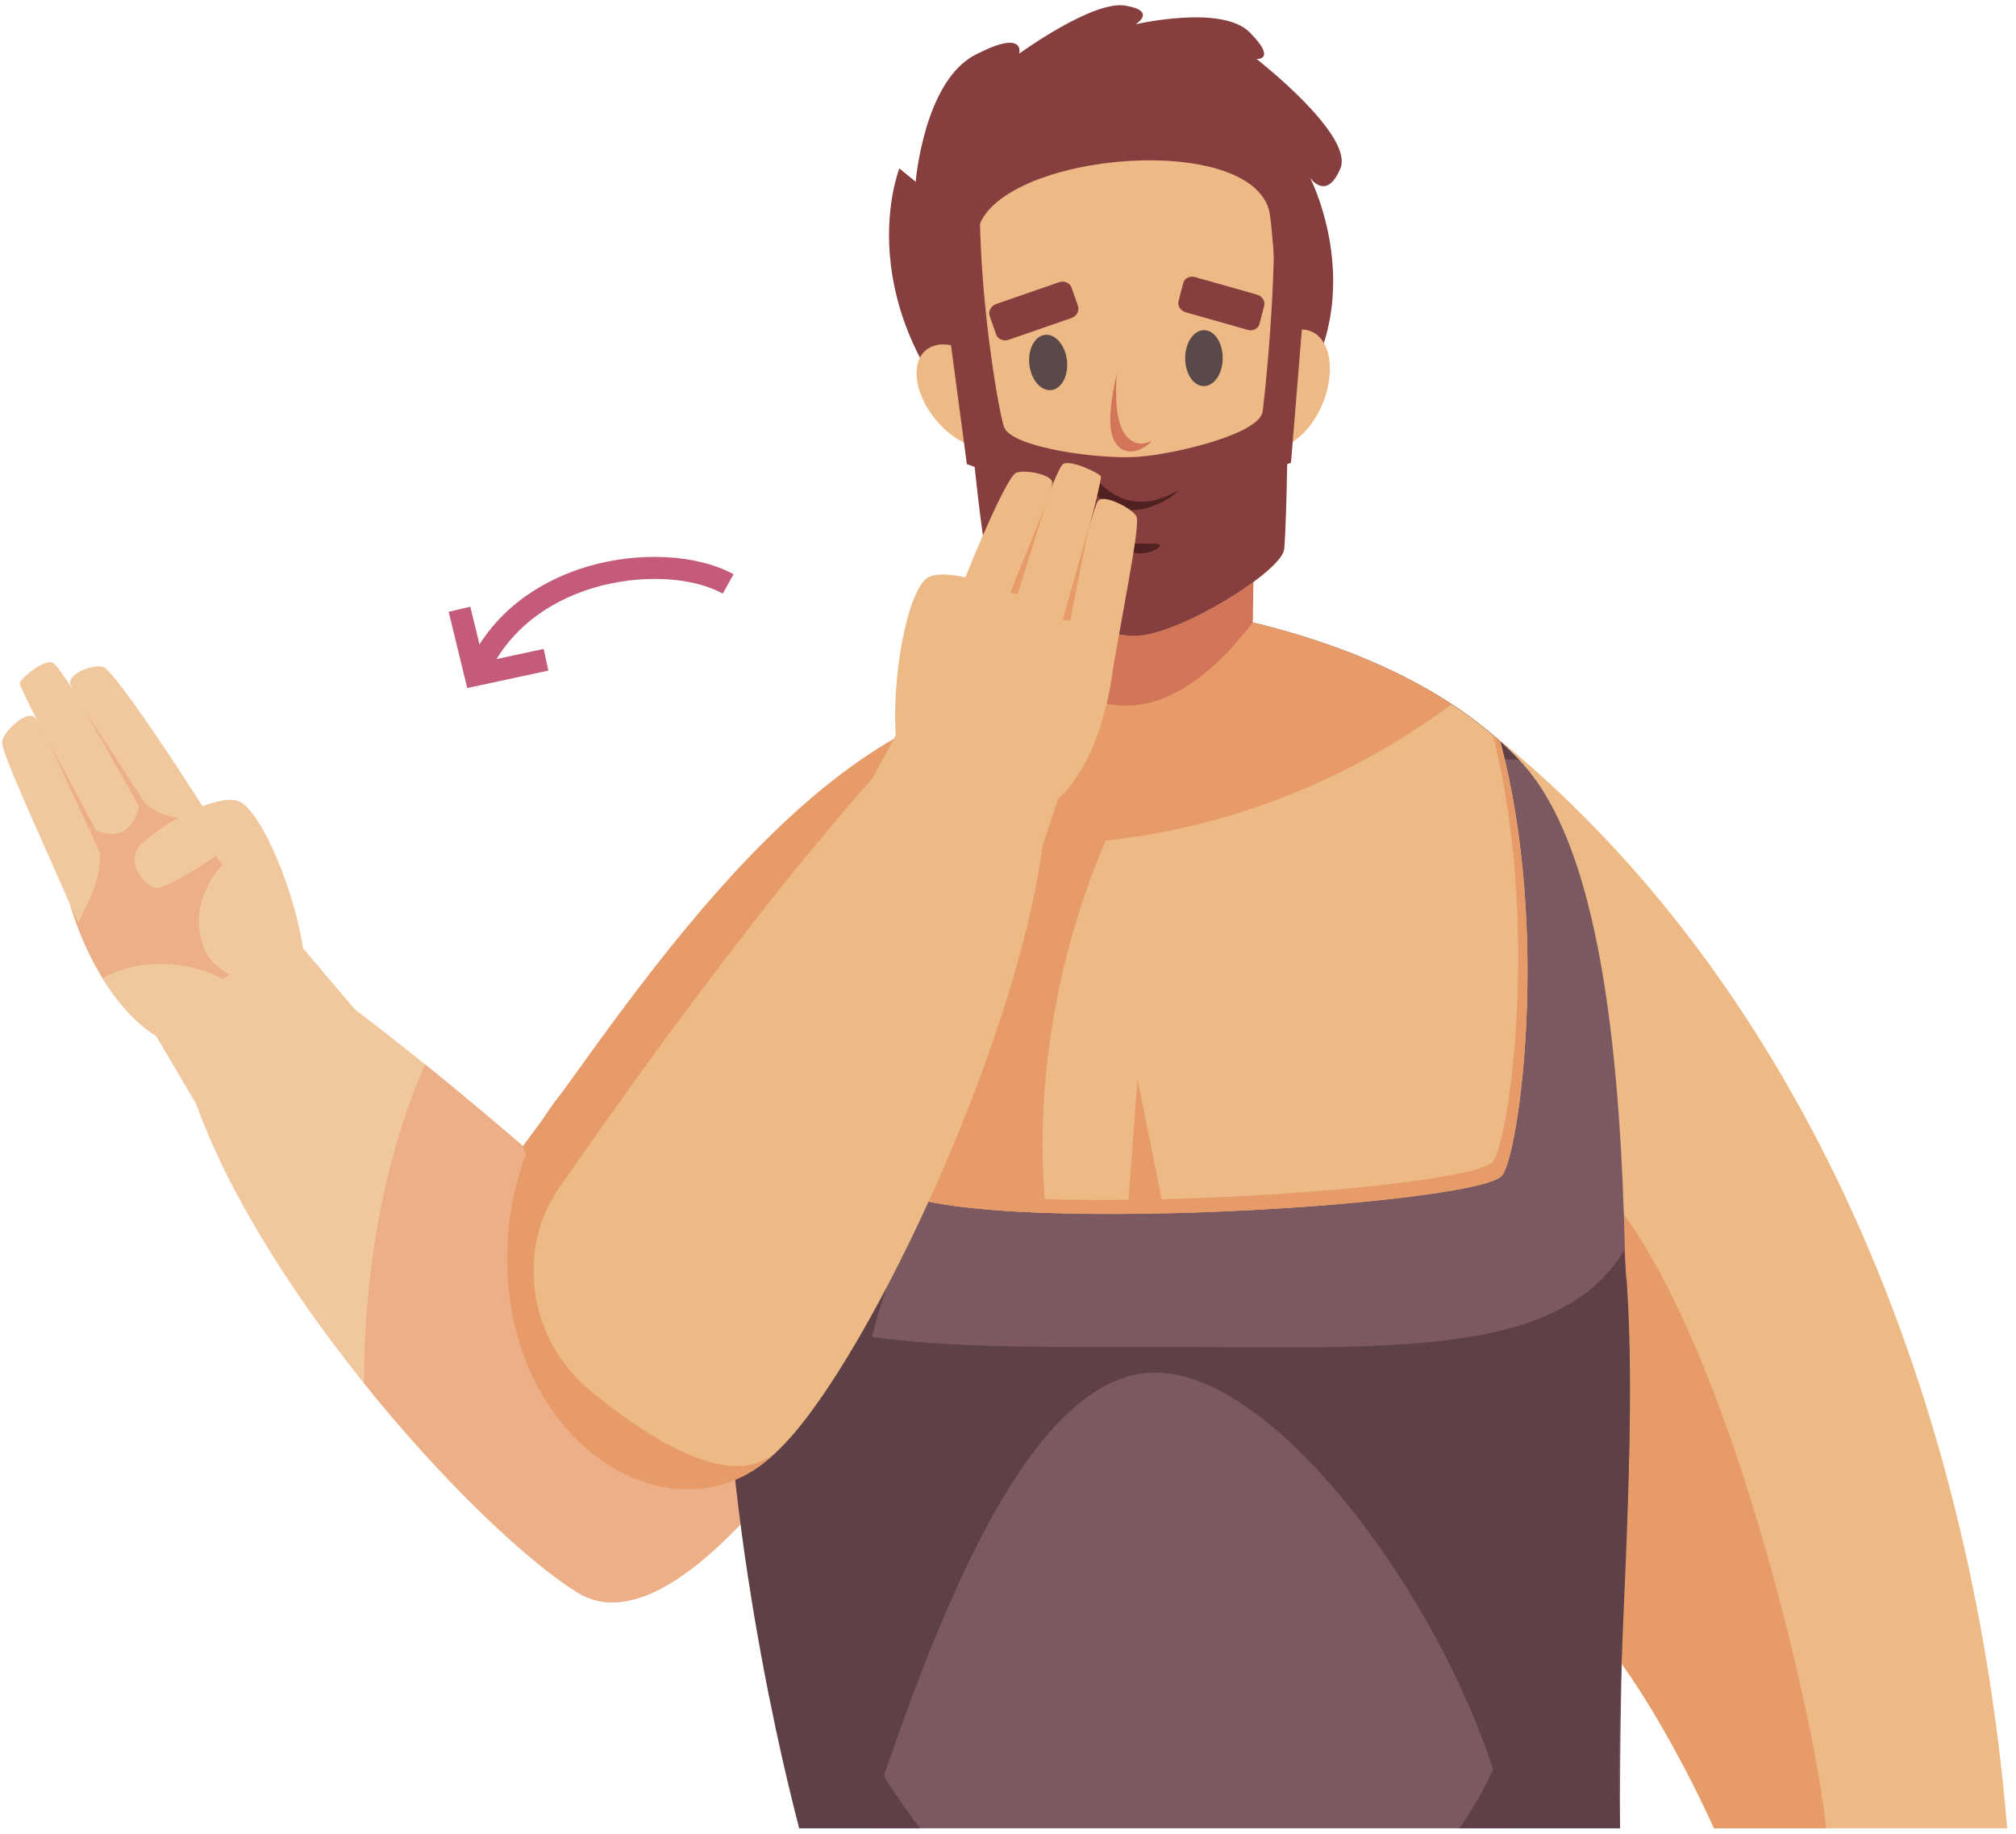 <svg width="221" height="201" viewBox="0 0 221 201" fill="none" xmlns="http://www.w3.org/2000/svg">
<path d="M146.935 18.463C148.466 14.805 137.751 6.465 137.751 6.465C137.751 6.465 140.047 6.611 136.986 3.539C133.925 0.466 124.486 2.661 124.486 2.661C124.486 2.661 126.91 1.198 123.338 0.613C119.766 0.028 111.731 5.88 111.731 5.88C111.731 5.88 112.496 3.1 106.884 6.026C101.272 8.952 100.379 19.926 100.379 19.926L98.593 18.463C98.593 18.463 92.598 33.387 108.159 49.042L139.665 46.555C151.4 34.557 143.619 19.487 143.619 19.487C143.619 19.487 145.404 22.12 146.935 18.463Z" fill="#873E3E"/>
<path d="M161.873 79.113L169.944 173.856C179.105 180.389 187.897 200.398 187.897 200.398H220.033C215.629 147.62 194.182 104.104 161.873 79.113Z" fill="#EDB984"/>
<path d="M172.663 127.411C166.822 123.052 169.944 173.857 169.944 173.857C179.105 180.39 187.897 200.399 187.897 200.399H200.175C199.082 188.575 187.897 138.779 172.663 127.411Z" fill="#E79B69"/>
<path d="M112.283 76.126C88.516 78.311 68.575 110.651 57.329 125.613C58.921 131.07 68.587 145.375 84.731 134.461C100.875 123.546 112.283 76.126 112.283 76.126Z" fill="#E79B69"/>
<g opacity="0.8">
<path d="M18.555 114.337C11.293 111.032 7.297 99.822 7 95.726C6.704 91.63 16.205 85.605 19.615 86.664C23.025 87.723 31.76 101.076 32.832 103.663C33.905 106.25 21.83 115.828 18.555 114.337Z" fill="#E79B69"/>
<path d="M18.792 105.698C15.856 105.471 13.165 106.09 11.267 107.248C13.122 110.253 15.555 112.972 18.555 114.337C20.238 115.103 24.239 112.943 27.591 110.314C26.321 107.911 22.92 106.018 18.792 105.698Z" fill="#EDB984"/>
<path d="M22.172 122.125L17.105 113.548L31.246 101.603L39.197 110.988L22.172 122.125Z" fill="#EDB984"/>
<path d="M21.485 120.962C29.248 142.548 52.883 168.178 63.387 174.597C73.891 181.016 90.122 155.754 90.122 155.754C90.122 155.754 63.066 128.946 38.905 110.643L21.485 120.962Z" fill="#EDB984"/>
<path d="M90.122 155.755C90.122 155.755 68.463 134.298 46.598 116.67C42.423 126.172 39.917 138.277 39.917 151.468C39.917 151.526 39.919 151.583 39.919 151.64C48.551 162.383 57.815 171.193 63.386 174.597C73.891 181.016 90.122 155.755 90.122 155.755Z" fill="#E79B69"/>
<path d="M8.58 101.151C3.738 90.164 0.122 82.376 0.231 81.304C0.34 80.232 2.94 77.721 3.839 78.658C4.738 79.595 10.811 91.642 10.811 91.642C11.454 95.977 10.058 98.023 8.58 101.151Z" fill="#EDB984"/>
<path d="M23.334 90.153C17.801 81.364 12.322 73.474 11.323 73.104C10.324 72.734 7.29 73.852 7.736 75.078C8.181 76.304 15.318 87.474 15.318 87.474C18.037 90.366 20.467 89.381 23.334 90.153Z" fill="#EDB984"/>
<path d="M10.361 91.026C10.361 91.026 2.308 75.845 2.159 74.906C2.099 74.532 4.8 72.14 5.817 72.656C6.833 73.171 15.407 87.672 15.407 87.672C14.849 90.906 13.216 92.115 10.361 91.026Z" fill="#EDB984"/>
<path d="M33.269 104.331C32.394 97.8 28.765 89.211 26.331 87.896C23.897 86.581 16.123 91.237 15.045 93.086C13.967 94.935 16.048 97.388 17.332 97.31C18.616 97.233 23.713 93.803 23.713 93.803L24.368 94.804C24.368 94.804 20.468 98.663 22.277 103.704C24.086 108.745 33.944 109.371 33.269 104.331Z" fill="#EDB984"/>
<path d="M11.034 93.671L5.561 81.744L11.822 93.446L11.034 93.671Z" fill="#E79B69"/>
<path d="M15.758 89.306L9.386 77.996L16.533 89.037L15.758 89.306Z" fill="#E79B69"/>
</g>
<path d="M87.622 200.399H177.59C177.42 161.842 182.58 100.592 166.751 83.527C151.696 67.296 121.958 65.791 121.958 65.791C121.958 65.791 100.315 73.043 86.083 101.143C76.163 120.728 87.622 200.399 87.622 200.399Z" fill="#7C5960"/>
<path d="M126.654 150.447C141.168 150.447 161.457 180.194 165.365 200.398H177.59C176.826 183.683 179.884 160.266 178.059 137.046C170.771 149.075 151.55 147.64 126.653 147.64C105.863 147.64 89.26 148.063 79.301 140.746C79.386 170.47 87.622 200.398 87.622 200.398H94.982C102.545 177.252 112.873 150.447 126.654 150.447Z" fill="#5E4047"/>
<path d="M94.413 151.339C103.526 109.651 134.982 80.62 166.538 83.308C151.419 67.286 121.958 65.79 121.958 65.79C121.958 65.79 100.315 73.041 86.083 101.141C76.163 120.727 87.623 200.397 87.623 200.397H95.482C91.277 185.705 90.614 168.716 94.413 151.339Z" fill="#5E4047"/>
<path d="M159.973 200.399H177.59C176.4 184.847 179.772 161.811 178.315 140.257C178.072 136.671 171.556 184.573 159.973 200.399Z" fill="#5E4047"/>
<path d="M80.575 129.912C80.575 129.796 79.968 129.27 79.969 129.154C77.574 159.5 87.623 200.399 87.623 200.399H100.868C88.562 184.458 80.575 158.827 80.575 129.912Z" fill="#5E4047"/>
<path d="M164.665 128.848C166.525 126.523 169.973 101.939 164.469 81.292C148.891 67.164 121.958 65.791 121.958 65.791C121.958 65.791 108.601 70.273 95.973 85.817C92.064 105.463 93.41 125.149 96.637 129.529C101.398 135.991 161.943 132.25 164.665 128.848Z" fill="#EDB984"/>
<path d="M164.469 81.292C164.204 81.052 163.929 80.825 163.658 80.592C168.855 101.062 165.48 125.022 163.645 127.317C160.98 130.648 102.861 134.304 95.99 128.383C96.196 128.834 96.411 129.222 96.637 129.528C101.399 135.991 161.944 132.249 164.666 128.848C166.525 126.523 169.973 101.939 164.469 81.292Z" fill="#E79B69"/>
<path d="M118.667 98.84C123.21 85.145 130.518 74.536 138.579 68.549C129.325 66.171 121.957 65.791 121.957 65.791C121.957 65.791 108.6 70.273 95.972 85.817C92.063 105.463 93.409 125.149 96.636 129.529C98.163 131.601 105.428 132.623 114.679 132.945C113.572 122.489 114.794 110.516 118.667 98.84Z" fill="#E79B69"/>
<path d="M159.127 77.194C143.437 66.895 121.958 65.791 121.958 65.791C121.958 65.791 108.601 70.273 95.973 85.817C95.647 87.458 95.36 89.098 95.105 90.73C125.226 97.033 147.11 86.095 159.127 77.194Z" fill="#E79B69"/>
<path d="M112.06 71.03L111.725 58.288L137.532 54.991L137.337 68.23C129.238 78.715 120.852 80.815 112.06 71.03Z" fill="#D27558"/>
<path d="M144.999 44.219C146.432 40.737 145.863 37.201 143.727 36.322C141.591 35.443 138.698 37.552 137.265 41.034C135.832 44.516 136.401 48.052 138.537 48.931C140.673 49.81 143.566 47.701 144.999 44.219Z" fill="#EDB984"/>
<path d="M109.598 41.84C107.621 38.822 104.29 37.096 102.158 37.985C100.027 38.874 99.902 42.041 101.879 45.059C103.857 48.077 107.188 49.803 109.319 48.914C111.451 48.025 111.576 44.858 109.598 41.84Z" fill="#EDB984"/>
<path d="M103.537 32.458H110.854L113.108 53.474L105.988 50.867L103.537 32.458Z" fill="#873E3E"/>
<path d="M143.116 31.187H135.8L134.524 53.474L141.523 50.71L143.116 31.187Z" fill="#873E3E"/>
<path d="M107.091 25.772C106.19 34.153 107.467 59.736 108.408 61.966C109.348 64.196 119.882 70.028 124.772 69.685C129.662 69.342 140.384 62.652 140.76 60.251C141.136 57.849 139.923 25.509 139.067 22.856C136.245 14.107 108.031 17.023 107.091 25.772Z" fill="#EDB984"/>
<path d="M140.812 22.638C140.577 21.91 140.153 21.27 139.597 20.7C140.043 30.897 138.613 43.653 138.412 45.114C138.083 47.515 129.151 49.719 124.868 50.062C120.585 50.405 110.901 49.059 110.077 46.829C109.518 45.316 107.557 34.067 107.414 23.722C106.513 24.637 105.943 25.658 105.823 26.776C104.922 35.157 107.467 59.736 108.408 61.966C109.348 64.196 119.882 70.028 124.772 69.685C129.662 69.342 140.384 62.652 140.76 60.25C141.136 57.849 141.668 25.292 140.812 22.638Z" fill="#873E3E"/>
<path d="M129.931 38.967C130.041 37.281 131.049 36.042 132.181 36.2C133.313 36.358 134.141 37.853 134.031 39.539C133.921 41.225 132.913 42.464 131.781 42.306C130.649 42.148 129.821 40.654 129.931 38.967Z" fill="#5A4949"/>
<path d="M130.996 30.368L137.796 32.294C138.368 32.456 138.72 33.01 138.583 33.533L138.067 35.503C137.93 36.026 137.355 36.318 136.783 36.156L129.983 34.23C129.411 34.068 129.059 33.514 129.196 32.991L129.712 31.021C129.849 30.499 130.424 30.206 130.996 30.368Z" fill="#873E3E"/>
<path d="M112.818 39.645C112.748 37.969 113.625 36.648 114.776 36.696C115.927 36.744 116.917 38.141 116.986 39.817C117.055 41.493 116.179 42.814 115.028 42.766C113.877 42.718 112.888 41.321 112.818 39.645Z" fill="#5A4949"/>
<path d="M109.208 33.321L116.091 30.936C116.67 30.735 117.288 31.003 117.473 31.533L118.169 33.533C118.353 34.064 118.034 34.656 117.455 34.857L110.572 37.242C109.993 37.443 109.375 37.175 109.19 36.645L108.494 34.644C108.309 34.115 108.629 33.522 109.208 33.321Z" fill="#873E3E"/>
<path d="M122.425 40.925C122.191 44.349 122.437 47.063 123.876 48.181C124.726 48.841 125.576 48.647 126.148 48.353L126.187 48.432C126.187 48.432 124.468 50.178 122.914 49.185C121.238 48.114 121.554 44.854 122.425 40.925Z" fill="#D27558"/>
<path d="M126.998 54.7C122.837 55.972 120.269 52.833 119.402 51.516L118.331 51.842C118.331 51.842 120.96 57.182 125.921 55.624C127.43 55.15 128.522 54.449 129.321 53.662C128.67 54.063 127.911 54.421 126.998 54.7Z" fill="#512020"/>
<path d="M127.142 59.794C127.157 59.503 126.202 59.634 124.989 59.59C123.776 59.546 122.764 59.344 122.749 59.635C122.734 59.926 123.723 60.601 124.936 60.645C126.15 60.689 127.128 60.085 127.142 59.794Z" fill="#512020"/>
<path d="M51.61 72.279C54.779 66.105 60.246 63.354 64.274 62.134C69.939 60.419 76.425 60.744 80.412 62.945L79.231 65.067C75.786 63.166 70.062 62.921 64.988 64.458C61.41 65.541 56.564 67.97 53.784 73.388L51.61 72.279Z" fill="#C45B7B"/>
<path d="M49.184 67.065L51.556 66.496L53.029 72.541L59.594 71.128L60.115 73.501L51.222 75.415L49.184 67.065Z" fill="#C45B7B"/>
<path d="M91.318 137.945C90.331 124.173 81.556 113.58 71.718 114.286C61.881 114.991 54.707 126.728 55.694 140.5C56.681 154.272 66.56 163.908 76.397 163.203C86.235 162.497 92.305 151.718 91.318 137.945Z" fill="#E79B69"/>
<path d="M98.223 81.008C97.695 74.335 99.427 65.155 101.53 63.441C103.633 61.727 112.228 65.108 113.675 66.78C115.122 68.452 113.605 71.244 112.332 71.378C111.059 71.511 105.344 68.918 105.344 68.918L104.915 70.026C104.915 70.026 109.55 73.244 108.847 78.58C108.145 83.915 98.63 86.157 98.223 81.008Z" fill="#EDB984"/>
<path d="M114.743 88.599C121.15 84.105 122.685 72.244 122.107 68.1C121.529 63.957 110.954 59.491 107.842 61.108C104.73 62.725 99.011 77.506 98.509 80.268C98.007 83.031 111.854 90.626 114.743 88.599Z" fill="#EDB984"/>
<path d="M112.68 80.001C115.505 79.292 118.27 79.471 120.373 80.317C119.195 83.625 117.39 86.742 114.743 88.599C113.259 89.64 108.885 88.137 105.048 86.059C105.781 83.448 108.708 80.997 112.68 80.001Z" fill="#EDB984"/>
<path d="M112.854 96.977L115.995 87.572L99.625 77.948L93.833 88.634L112.854 96.977Z" fill="#EDB984"/>
<path d="M114.295 92.663C111.272 115.514 94.079 150.947 85.16 159.085C80.437 163.394 71.834 158.275 64.785 152.504C57.991 146.942 56.484 137.155 61.259 130.257C69.522 118.319 83.099 99.435 95.626 85.328L114.295 92.663Z" fill="#EDB984"/>
<path d="M122.018 73.202C123.646 63.986 124.977 57.434 124.576 56.6C124.175 55.766 120.977 54.079 120.37 54.92C119.763 55.761 117.243 65.951 117.243 65.951C117.821 69.445 119.731 70.902 122.018 73.202Z" fill="#EDB984"/>
<path d="M104.503 66.643C107.404 59.084 110.501 52.24 111.361 51.835C112.221 51.43 115.451 51.97 115.361 52.987C115.271 54.004 111.484 63.623 111.484 63.623C109.663 66.212 107.051 65.71 104.503 66.643Z" fill="#EDB984"/>
<path d="M117.238 65.866C117.238 65.866 120.8 52.98 120.684 52.222C120.638 51.92 117.376 50.339 116.54 50.86C115.704 51.381 111.452 63.79 111.452 63.79C112.882 66.279 114.789 67.048 117.238 65.866Z" fill="#EDB984"/>
<path d="M117.321 68.029L119.296 58.001L116.499 67.94L117.321 68.029Z" fill="#E79B69"/>
<path d="M111.564 65.118L114.577 55.475L110.744 64.994L111.564 65.118Z" fill="#E79B69"/>
<path d="M123.678 131.859L124.698 118.304L127.417 131.8L123.678 131.859Z" fill="#E79B69"/>
</svg>
